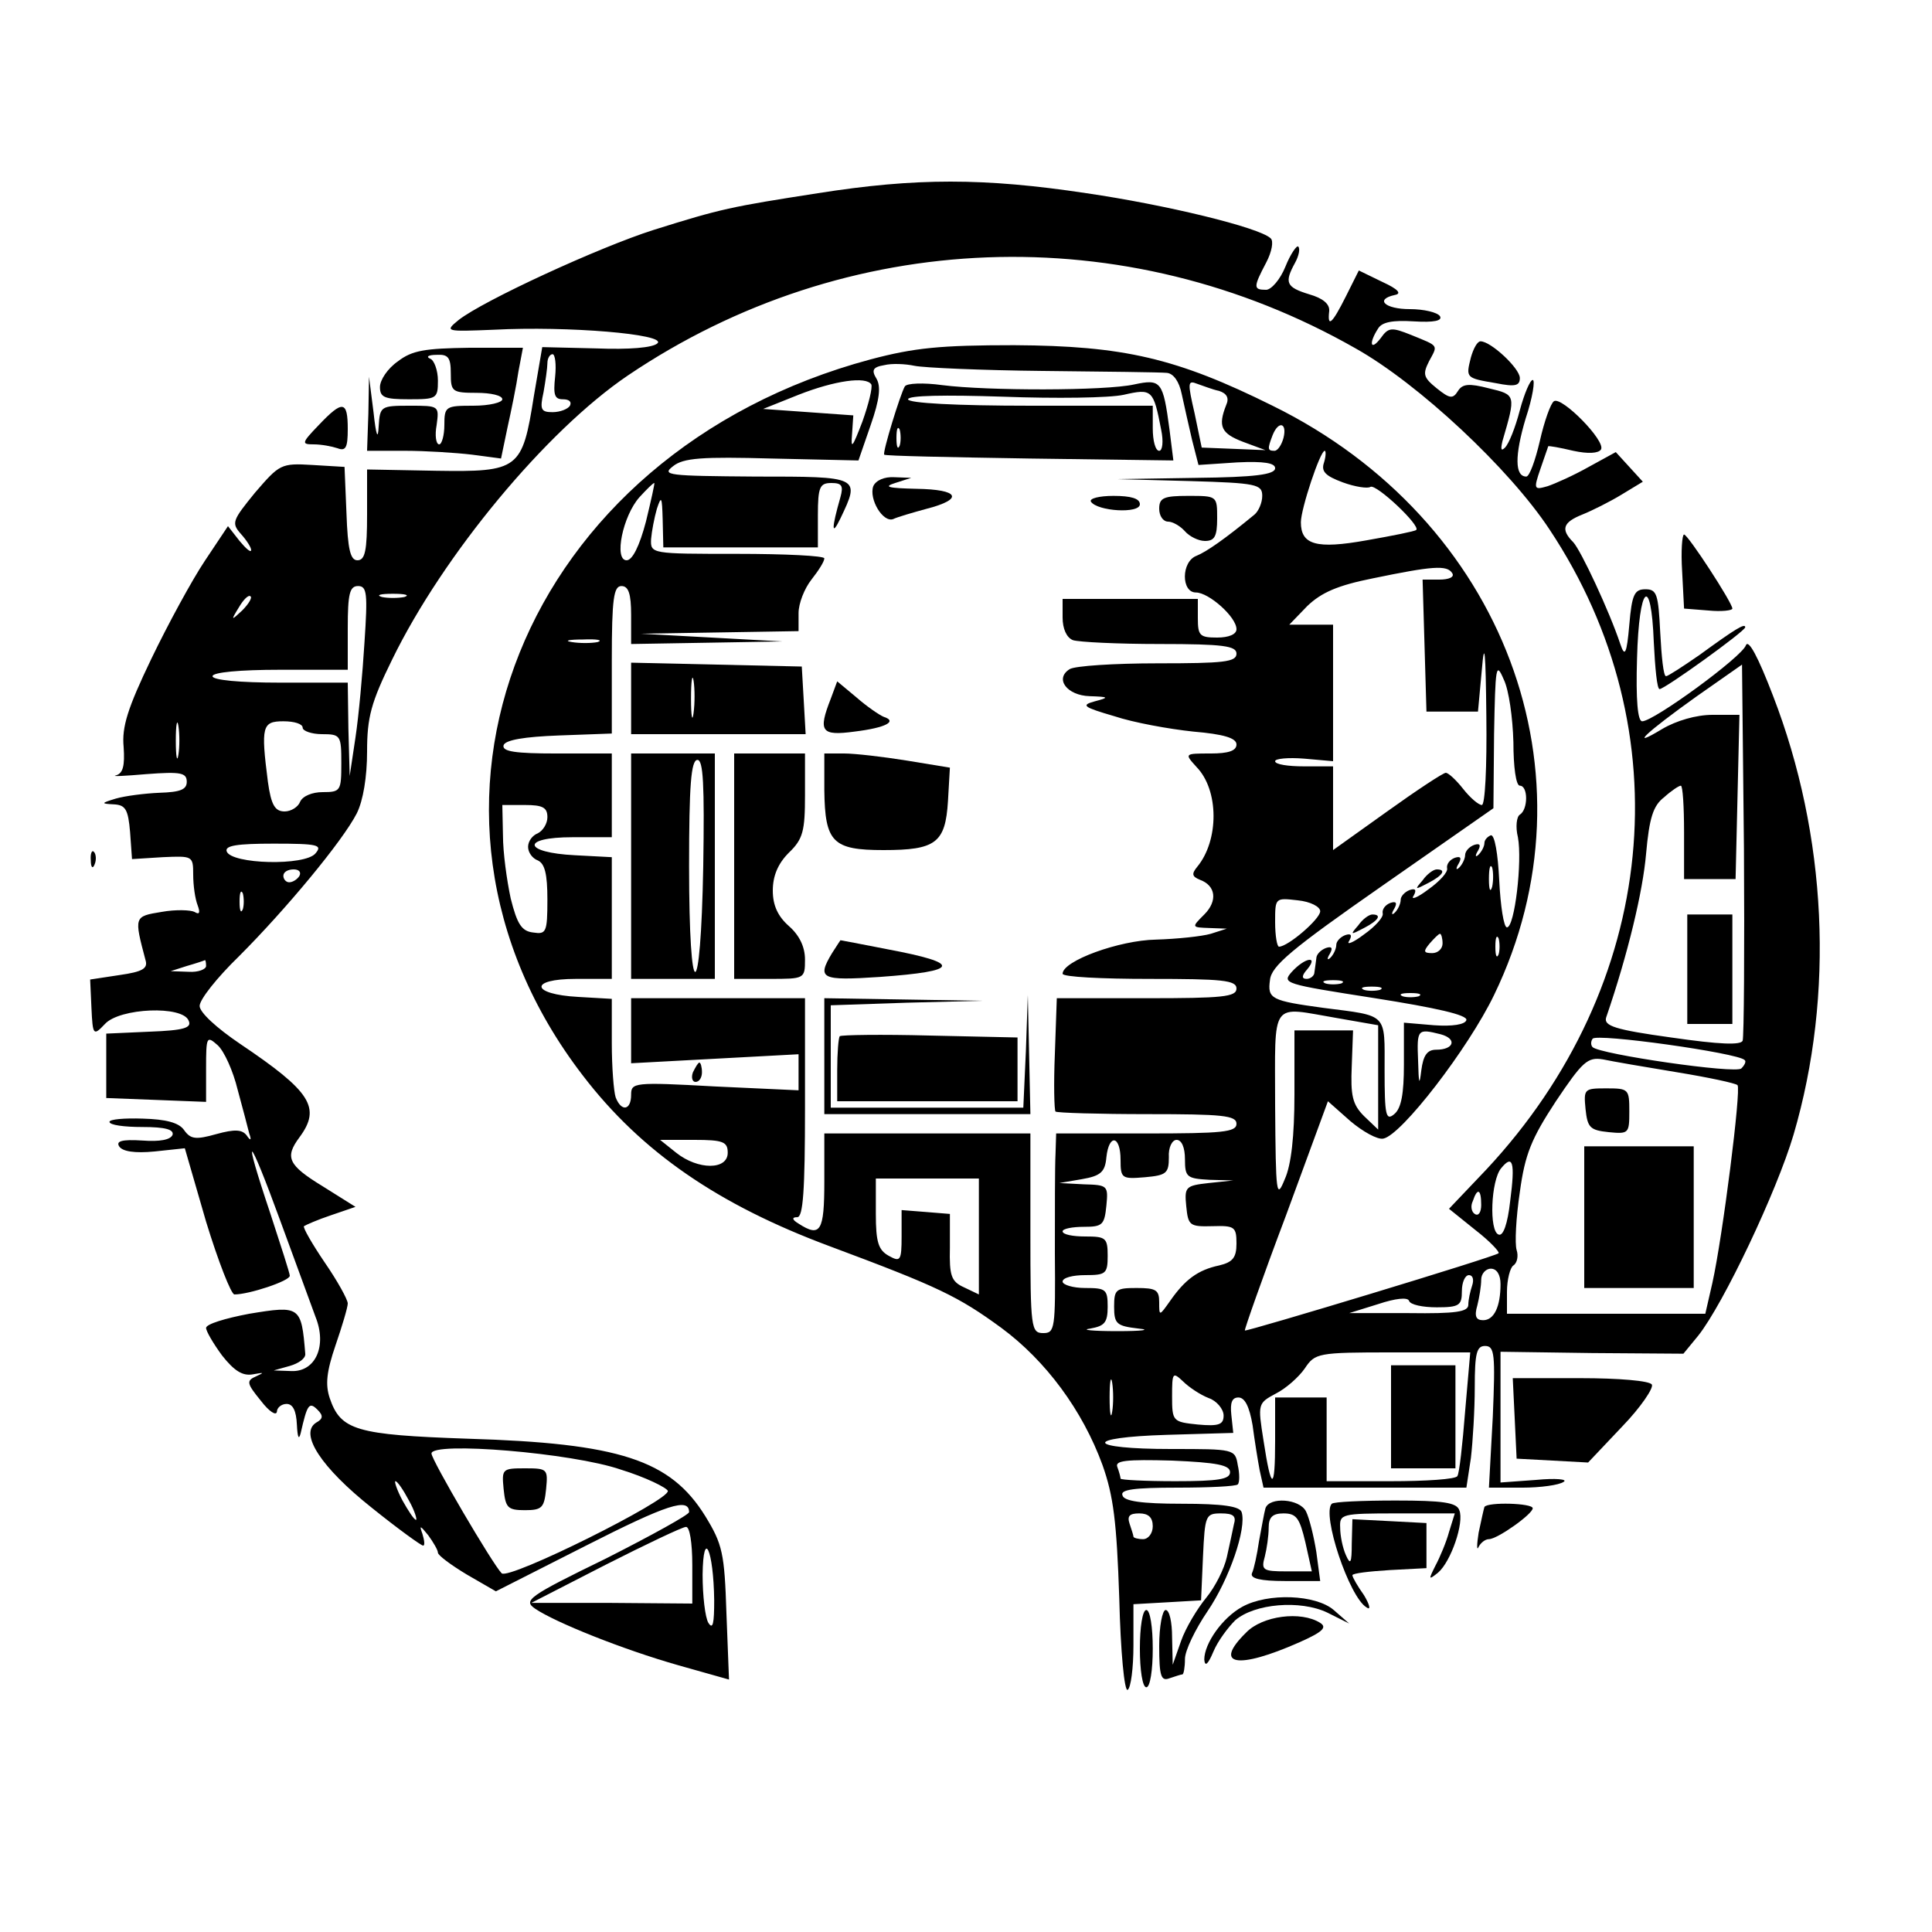 <?xml version="1.0" standalone="no"?>
<!DOCTYPE svg PUBLIC "-//W3C//DTD SVG 20010904//EN"
 "http://www.w3.org/TR/2001/REC-SVG-20010904/DTD/svg10.dtd">
<svg version="1.0" xmlns="http://www.w3.org/2000/svg"
 width="300pt" height="300pt" viewBox="0 0 300 300"
 preserveAspectRatio="xMidYMid meet">
<g transform="translate(0,300) scale(0.1,-0.1)"
fill="#000000" stroke="none">
<path d="M1270 2700 c-135 -21 -150 -24 -255 -57 -85 -27 -265 -110 -303 -140
-22 -18 -20 -18 55 -15 115 6 268 -7 254 -21 -7 -7 -44 -10 -95 -8 l-84 2 -13
-76 c-18 -114 -23 -118 -152 -116 l-107 2 0 -70 c0 -56 -3 -71 -15 -71 -11 0
-15 17 -17 73 l-3 72 -50 3 c-49 3 -51 1 -89 -43 -35 -43 -37 -47 -22 -64 9
-10 16 -21 16 -25 0 -5 -8 2 -18 14 l-18 23 -36 -54 c-20 -30 -57 -98 -83
-152 -37 -77 -46 -106 -43 -137 2 -29 -1 -41 -12 -44 -8 -2 13 -1 48 2 53 4
62 2 62 -12 0 -12 -10 -16 -42 -17 -24 -1 -54 -5 -68 -9 -23 -7 -24 -8 -3 -9
18 -1 22 -8 25 -43 l3 -42 48 3 c46 2 47 2 47 -27 0 -17 3 -38 7 -48 4 -11 3
-15 -5 -10 -6 3 -29 4 -51 0 -43 -7 -43 -7 -25 -75 4 -13 -5 -18 -40 -23 l-46
-7 2 -44 c2 -43 3 -44 21 -25 23 25 121 29 130 5 5 -11 -7 -15 -61 -17 l-67
-3 0 -50 0 -50 78 -3 77 -3 0 52 c0 50 1 51 18 36 10 -9 24 -40 31 -69 8 -29
16 -60 18 -68 4 -11 2 -12 -4 -3 -7 9 -18 10 -47 2 -32 -9 -40 -8 -50 6 -8 12
-29 17 -64 18 -29 1 -52 -1 -52 -5 0 -5 23 -8 51 -8 36 0 49 -4 47 -12 -3 -8
-20 -11 -47 -9 -32 2 -41 -1 -36 -9 5 -8 24 -11 55 -8 l47 5 33 -114 c19 -62
39 -113 44 -113 23 0 86 21 86 29 0 4 -14 47 -30 96 -45 134 -35 127 15 -10
24 -66 49 -133 55 -150 18 -45 0 -85 -37 -84 l-28 1 25 7 c14 4 25 12 24 19
-6 74 -8 75 -87 62 -37 -7 -67 -16 -67 -22 0 -5 11 -24 25 -43 19 -24 32 -32
48 -29 17 3 18 3 5 -3 -16 -7 -15 -11 7 -38 13 -17 24 -24 25 -17 0 6 7 12 15
12 10 0 15 -11 16 -32 1 -20 3 -25 6 -13 10 44 13 49 26 36 9 -9 9 -14 -2 -20
-27 -17 8 -70 86 -132 41 -33 77 -59 80 -59 3 0 2 8 -1 18 -5 14 -4 14 9 -2 8
-11 15 -23 15 -27 0 -4 20 -19 45 -34 l45 -26 140 71 c126 64 160 75 160 52 0
-4 -58 -36 -129 -72 -121 -59 -129 -65 -110 -78 31 -21 135 -63 223 -88 l78
-22 -4 103 c-3 93 -6 107 -33 151 -54 87 -133 113 -369 120 -173 6 -197 13
-214 63 -7 21 -5 41 9 82 10 29 19 59 19 65 0 6 -16 35 -36 64 -19 28 -34 54
-32 56 3 2 21 10 42 17 l38 13 -51 32 c-54 33 -59 45 -36 76 34 46 18 71 -92
145 -37 25 -63 49 -63 59 0 10 27 44 61 77 73 73 161 179 183 222 10 20 16 57
16 96 0 53 6 76 39 143 79 162 239 355 366 441 339 229 772 246 1130 42 98
-55 239 -187 301 -281 208 -313 169 -708 -98 -994 l-58 -61 41 -33 c22 -17 38
-34 36 -36 -4 -5 -391 -122 -394 -120 -1 1 27 81 64 179 l65 177 35 -31 c19
-16 42 -29 51 -27 28 5 132 140 172 223 165 341 16 738 -344 915 -149 74 -231
93 -401 94 -115 0 -155 -4 -223 -22 -541 -145 -764 -700 -447 -1112 91 -119
211 -201 383 -265 169 -63 200 -78 267 -127 69 -51 126 -128 157 -213 17 -48
22 -88 26 -207 2 -83 8 -145 13 -142 5 3 9 34 9 69 l0 64 53 3 52 3 3 68 c3
64 4 67 28 67 19 0 24 -4 20 -17 -2 -10 -7 -33 -11 -51 -4 -18 -18 -46 -32
-63 -14 -17 -32 -47 -39 -67 l-13 -37 -1 43 c0 23 -4 42 -10 42 -5 0 -10 -25
-10 -56 0 -47 3 -55 16 -50 9 3 18 6 20 6 2 0 4 11 4 24 0 13 16 46 35 74 34
50 61 129 53 154 -3 9 -29 13 -93 13 -62 0 -90 4 -92 13 -4 9 18 12 85 12 49
0 91 2 94 5 3 3 3 17 0 30 -4 25 -6 25 -103 25 -133 0 -139 18 -7 22 l103 3
-3 28 c-2 19 1 27 11 27 10 0 17 -14 22 -43 3 -23 8 -54 11 -70 l6 -27 157 0
158 0 7 46 c3 26 6 75 6 110 0 53 3 64 16 64 15 0 16 -13 12 -110 l-6 -110 52
0 c28 0 57 4 64 9 7 4 -12 6 -43 3 l-55 -4 0 101 0 102 142 -2 142 -1 23 28
c39 49 122 224 148 312 64 218 52 465 -32 682 -23 60 -38 88 -42 78 -6 -18
-143 -118 -161 -118 -7 0 -10 33 -8 98 3 114 22 131 26 25 2 -40 5 -73 9 -73
8 0 133 90 133 96 0 7 -16 -3 -71 -43 -26 -18 -49 -33 -52 -33 -4 0 -7 30 -9
68 -3 59 -5 67 -23 67 -17 0 -21 -8 -25 -55 -4 -46 -7 -51 -14 -30 -17 51 -61
145 -73 158 -20 20 -16 31 14 43 15 6 43 20 61 31 l33 20 -21 23 -21 23 -42
-23 c-23 -13 -52 -26 -64 -30 -21 -6 -22 -5 -11 27 6 18 12 34 12 35 1 1 18
-2 39 -7 23 -5 39 -4 43 2 8 13 -61 83 -73 75 -5 -3 -15 -31 -22 -62 -7 -30
-16 -55 -21 -55 -18 0 -18 33 -1 90 11 33 15 60 11 60 -4 0 -13 -21 -20 -47
-7 -27 -17 -52 -23 -58 -6 -6 -7 -3 -4 10 21 72 21 72 -21 82 -31 8 -41 7 -48
-4 -8 -13 -13 -12 -33 4 -21 17 -22 22 -12 42 14 26 16 23 -28 41 -30 12 -35
12 -47 -5 -16 -21 -19 -8 -4 15 6 10 23 13 55 11 32 -2 45 1 41 8 -4 6 -25 11
-47 11 -38 0 -55 15 -23 22 11 2 5 9 -19 20 l-37 18 -20 -40 c-22 -44 -29 -49
-26 -23 1 11 -10 20 -31 26 -36 11 -39 18 -22 49 6 11 8 22 5 25 -2 3 -12 -11
-20 -31 -8 -20 -22 -36 -30 -36 -20 0 -20 4 0 42 9 17 12 34 7 38 -18 17 -163
52 -286 70 -159 24 -265 24 -417 0z m-408 -285 c-3 -28 -1 -35 12 -35 10 0 14
-4 11 -10 -3 -5 -15 -10 -27 -10 -18 0 -20 4 -14 31 3 17 6 38 6 45 0 8 4 14
8 14 4 0 6 -16 4 -35z m758 9 c96 -1 183 -2 192 -3 10 -1 19 -13 23 -33 4 -18
11 -50 16 -71 l10 -39 60 4 c42 2 59 -1 59 -9 0 -10 -32 -14 -122 -15 l-123
-2 113 -3 c103 -3 112 -5 112 -23 0 -11 -6 -24 -12 -29 -46 -38 -75 -58 -90
-64 -24 -9 -24 -57 -1 -57 20 0 63 -38 63 -57 0 -8 -12 -13 -30 -13 -27 0 -30
3 -30 30 l0 30 -105 0 -105 0 0 -29 c0 -17 6 -31 16 -35 9 -3 69 -6 135 -6 99
0 119 -3 119 -15 0 -13 -20 -15 -122 -15 -68 0 -129 -4 -137 -9 -24 -15 -4
-41 31 -42 30 -1 31 -2 8 -8 -22 -6 -18 -9 30 -23 30 -10 85 -20 123 -24 47
-4 67 -10 67 -20 0 -10 -13 -14 -40 -14 -41 0 -41 0 -22 -21 35 -36 35 -114 1
-155 -9 -11 -8 -15 4 -20 25 -9 28 -33 7 -54 -20 -20 -20 -20 8 -21 l27 -1
-25 -8 c-14 -4 -52 -8 -85 -9 -57 -1 -145 -33 -145 -53 0 -5 61 -8 135 -8 113
0 135 -2 135 -15 0 -13 -22 -15 -139 -15 l-140 0 -3 -86 c-2 -47 -1 -88 1 -90
2 -2 67 -4 143 -4 116 0 138 -2 138 -15 0 -13 -22 -15 -140 -15 l-140 0 -1
-32 c-1 -18 -1 -88 -1 -155 1 -116 0 -123 -18 -123 -19 0 -20 8 -20 155 l0
155 -160 0 -160 0 0 -75 c0 -77 -6 -87 -40 -65 -10 6 -11 10 -2 10 9 0 12 41
12 170 l0 170 -135 0 -135 0 0 -50 0 -51 130 7 130 7 0 -28 0 -28 -130 6
c-126 7 -130 6 -130 -13 0 -24 -15 -27 -24 -4 -3 9 -6 47 -6 84 l0 69 -52 3
c-74 4 -77 28 -4 28 l56 0 0 95 0 94 -57 3 c-81 4 -85 28 -4 28 l61 0 0 65 0
65 -86 0 c-64 0 -85 3 -82 13 3 8 32 13 86 15 l82 3 0 114 c0 96 3 115 15 115
11 0 15 -12 15 -45 l0 -45 118 2 117 2 -110 6 -110 6 123 2 122 2 0 28 c0 15
9 38 20 52 11 14 20 28 20 33 0 4 -61 7 -135 7 -134 0 -135 0 -134 23 1 12 5
33 9 47 7 21 8 19 9 -17 l1 -43 120 0 120 0 0 50 c0 44 3 50 21 50 16 0 19 -4
14 -22 -14 -49 -14 -62 0 -33 31 65 31 65 -132 65 -136 1 -146 2 -128 16 16
13 45 15 154 12 l134 -3 19 55 c14 40 16 60 9 72 -8 13 -6 18 12 21 12 3 33 2
47 -1 14 -3 104 -7 200 -8z m-267 -21 c2 -5 -4 -30 -14 -58 -15 -39 -18 -44
-16 -20 l2 30 -70 5 -70 5 55 22 c56 22 105 29 113 16z m540 -10 c12 -4 16
-11 11 -22 -13 -33 -8 -44 26 -57 l35 -13 -49 2 -50 2 -11 53 c-11 48 -11 52
4 46 9 -3 24 -9 34 -11z m100 -73 c-3 -11 -9 -20 -14 -20 -11 0 -11 3 -3 24 9
23 23 20 17 -4z m63 -38 c-5 -14 2 -21 29 -31 19 -7 39 -10 43 -7 9 5 79 -61
71 -67 -2 -2 -37 -9 -77 -16 -78 -14 -102 -7 -102 28 0 21 30 111 37 111 2 0
2 -8 -1 -18z m-1053 -92 c-10 -38 -21 -60 -30 -60 -20 0 -6 69 20 98 11 12 21
22 23 22 1 0 -5 -27 -13 -60z m1252 -80 c4 -6 -5 -10 -20 -10 l-26 0 3 -102 3
-103 40 0 40 0 6 65 c4 48 6 30 7 -72 1 -80 -2 -138 -7 -138 -5 0 -18 11 -29
25 -11 14 -23 25 -27 25 -4 0 -45 -27 -91 -60 l-84 -60 0 65 0 65 -45 0 c-25
0 -45 3 -45 8 0 4 20 6 45 4 l45 -4 0 106 0 106 -34 0 -34 0 28 29 c22 21 47
32 102 43 92 19 115 21 123 8z m-1689 -107 c-3 -49 -9 -115 -14 -148 l-9 -60
-2 73 -1 72 -105 0 c-63 0 -105 4 -105 10 0 6 42 10 105 10 l105 0 0 65 c0 53
3 65 16 65 14 0 15 -12 10 -87z m-190 49 c-17 -16 -18 -16 -5 5 7 12 15 20 18
17 3 -2 -3 -12 -13 -22z m252 21 c-10 -2 -26 -2 -35 0 -10 3 -2 5 17 5 19 0
27 -2 18 -5z m300 -70 c-10 -2 -28 -2 -40 0 -13 2 -5 4 17 4 22 1 32 -1 23 -4z
m1422 -155 c0 -39 4 -68 10 -68 13 0 13 -37 0 -45 -5 -3 -7 -19 -3 -35 7 -37
-5 -140 -17 -140 -5 0 -10 33 -12 73 -2 41 -7 71 -13 70 -5 -2 -10 -7 -10 -12
0 -5 -4 -13 -9 -18 -5 -5 -6 -2 -1 6 5 9 3 12 -6 9 -8 -3 -14 -10 -14 -16 0
-5 -4 -14 -9 -19 -5 -5 -6 -2 -1 6 5 9 3 12 -6 9 -8 -3 -13 -10 -12 -16 2 -6
-12 -21 -29 -33 -17 -13 -28 -17 -23 -10 5 9 3 12 -6 9 -8 -3 -14 -10 -14 -15
0 -6 -4 -15 -9 -20 -5 -5 -6 -2 -1 6 5 9 3 12 -6 9 -8 -3 -13 -10 -12 -16 2
-6 -12 -21 -29 -33 -17 -13 -28 -17 -23 -10 5 9 3 12 -6 9 -8 -3 -14 -10 -14
-15 0 -6 -4 -15 -9 -20 -5 -5 -6 -2 -1 6 5 9 3 12 -6 9 -8 -3 -15 -10 -15 -16
-1 -7 -2 -16 -3 -22 0 -5 -6 -10 -12 -10 -8 0 -8 5 1 15 18 22 -4 18 -24 -4
-16 -18 -12 -19 129 -41 95 -15 144 -26 142 -34 -2 -7 -22 -10 -50 -8 l-47 4
0 -65 c0 -45 -4 -68 -15 -77 -13 -11 -15 -2 -15 68 0 90 6 84 -95 97 -81 11
-87 14 -83 43 2 22 33 48 175 147 l172 120 1 115 c2 106 3 113 15 85 8 -16 14
-60 15 -97z m356 -464 c-3 -7 -35 -6 -111 5 -87 12 -105 18 -101 31 34 99 57
196 62 254 5 56 11 75 28 88 11 10 23 18 26 18 3 0 5 -33 5 -72 l0 -73 40 0
40 0 3 128 3 127 -42 0 c-25 0 -56 -9 -78 -22 -53 -32 -26 -6 54 51 l70 49 3
-286 c1 -158 0 -292 -2 -298z m-2429 444 c-2 -13 -4 -3 -4 22 0 25 2 35 4 23
2 -13 2 -33 0 -45z m193 42 c0 -5 14 -10 30 -10 29 0 30 -2 30 -45 0 -43 -1
-45 -29 -45 -16 0 -31 -6 -35 -15 -3 -8 -14 -15 -24 -15 -15 0 -21 10 -26 46
-11 86 -9 94 24 94 17 0 30 -4 30 -10z m380 -139 c0 -10 -7 -21 -15 -25 -8 -3
-15 -12 -15 -21 0 -9 7 -18 15 -21 11 -5 15 -21 15 -61 0 -51 -2 -54 -22 -51
-18 2 -25 13 -35 53 -6 28 -12 71 -12 98 l-1 47 35 0 c28 0 35 -4 35 -19z
m-360 -56 c-16 -20 -131 -17 -138 3 -3 9 16 12 73 12 69 0 76 -2 65 -15z
m1827 -52 c-3 -10 -5 -4 -5 12 0 17 2 24 5 18 2 -7 2 -21 0 -30z m-1852 17
c-3 -5 -10 -10 -16 -10 -5 0 -9 5 -9 10 0 6 7 10 16 10 8 0 12 -4 9 -10z m-88
-52 c-3 -7 -5 -2 -5 12 0 14 2 19 5 13 2 -7 2 -19 0 -25z m1673 -3 c0 -12 -50
-55 -64 -55 -3 0 -6 17 -6 38 0 38 0 38 35 34 20 -2 35 -10 35 -17z m190 -50
c0 -8 -7 -15 -16 -15 -14 0 -14 3 -4 15 7 8 14 15 16 15 2 0 4 -7 4 -15z m87
-17 c-3 -7 -5 -2 -5 12 0 14 2 19 5 13 2 -7 2 -19 0 -25z m-2007 -18 c0 -5
-12 -10 -27 -9 l-28 1 25 8 c14 4 26 8 28 9 1 1 2 -3 2 -9z m1763 -27 c-7 -2
-19 -2 -25 0 -7 3 -2 5 12 5 14 0 19 -2 13 -5z m60 -10 c-7 -2 -19 -2 -25 0
-7 3 -2 5 12 5 14 0 19 -2 13 -5z m60 -10 c-7 -2 -19 -2 -25 0 -7 3 -2 5 12 5
14 0 19 -2 13 -5z m-126 -34 l63 -11 0 -81 0 -81 -22 21 c-18 18 -21 32 -19
78 l2 55 -45 0 -46 0 0 -99 c0 -65 -5 -110 -15 -132 -13 -32 -14 -25 -15 114
0 167 -9 154 97 136z m160 -25 c26 -7 21 -24 -7 -24 -14 0 -20 -9 -23 -32 -3
-25 -4 -22 -5 15 -2 49 -1 50 35 41z m472 -40 c3 -2 0 -8 -5 -13 -8 -9 -220
22 -231 33 -3 3 -3 9 0 13 5 9 226 -22 236 -33z m-105 -19 c49 -8 91 -17 94
-20 6 -6 -23 -235 -39 -307 l-11 -48 -154 0 -154 0 0 34 c0 19 5 38 10 41 6 4
8 15 5 24 -3 10 -1 50 5 90 8 59 18 83 56 141 41 61 49 69 73 65 14 -3 66 -12
115 -20z m-1474 -125 c0 -27 -46 -27 -80 0 l-25 20 53 0 c45 0 52 -3 52 -20z
m610 -11 c0 -29 2 -30 38 -27 33 3 37 6 37 31 -1 15 5 27 12 27 8 0 13 -12 13
-30 0 -28 3 -30 38 -32 l37 -1 -38 -4 c-36 -4 -38 -6 -35 -36 3 -30 5 -32 41
-31 34 1 37 -1 37 -27 0 -22 -6 -29 -27 -34 -33 -7 -53 -22 -76 -55 -17 -24
-17 -24 -17 -2 0 19 -5 22 -35 22 -32 0 -35 -2 -35 -29 0 -27 4 -30 38 -34 20
-2 6 -4 -33 -4 -38 0 -58 2 -42 4 22 4 27 9 27 34 0 27 -3 29 -35 29 -19 0
-35 5 -35 10 0 6 16 10 35 10 32 0 35 2 35 30 0 28 -3 30 -35 30 -19 0 -35 3
-35 8 0 4 15 7 33 7 29 0 32 3 35 33 3 31 2 32 -35 33 l-38 2 35 6 c29 5 36
11 38 34 4 37 22 34 22 -4z m605 -64 c-4 -36 -11 -55 -18 -52 -15 5 -12 84 4
103 18 22 22 10 14 -51z m-825 -55 l0 -90 -23 11 c-20 9 -23 18 -22 62 l0 52
-37 3 -38 3 0 -41 c0 -38 -2 -40 -20 -30 -16 9 -20 21 -20 65 l0 55 80 0 80 0
0 -90z m780 49 c0 -11 -4 -18 -10 -14 -5 3 -7 12 -3 20 7 21 13 19 13 -6z m30
-123 c0 -35 -10 -56 -27 -56 -11 0 -14 6 -9 23 3 12 6 30 6 40 0 9 7 17 15 17
9 0 15 -9 15 -24z m-44 -2 c-3 -9 -6 -22 -6 -30 0 -11 -19 -14 -92 -13 l-93 0
45 14 c27 9 46 11 48 5 2 -6 21 -10 43 -10 35 0 39 3 39 25 0 14 5 25 11 25 6
0 8 -7 5 -16z m-11 -196 c-4 -51 -9 -96 -12 -100 -2 -5 -49 -8 -104 -8 l-99 0
0 65 0 65 -40 0 -40 0 0 -67 c0 -79 -6 -79 -18 0 -9 57 -9 58 19 73 16 8 36
26 45 39 16 24 20 25 136 25 l121 0 -8 -92z m-548 0 c-2 -13 -4 -3 -4 22 0 25
2 35 4 23 2 -13 2 -33 0 -45z m150 21 c12 -4 23 -17 23 -27 0 -14 -7 -17 -40
-14 -39 4 -40 5 -40 44 0 37 1 38 17 23 9 -9 27 -21 40 -26z m-913 -111 c39
-12 71 -28 73 -33 4 -14 -247 -139 -258 -128 -14 14 -109 176 -109 186 0 19
219 1 294 -25z m946 -4 c0 -11 -18 -14 -85 -14 -47 0 -85 2 -85 4 0 2 -2 10
-5 18 -4 10 13 12 85 10 70 -3 90 -7 90 -18z m-1275 -44 c9 -16 13 -30 11 -30
-3 0 -12 14 -21 30 -9 17 -13 30 -11 30 3 0 12 -13 21 -30z m1155 -40 c0 -11
-7 -20 -15 -20 -8 0 -15 2 -15 4 0 2 -3 11 -6 20 -4 12 0 16 15 16 14 0 21 -6
21 -20z m-715 -60 l0 -60 -125 1 -125 0 115 59 c63 32 120 59 125 59 6 1 10
-25 10 -59z m34 -55 c0 -36 -2 -46 -9 -35 -5 8 -9 42 -9 75 1 73 17 39 18 -40z"/>
<path d="M1405 2400 c-7 -12 -35 -103 -32 -106 1 -2 103 -4 226 -6 l223 -3 -6
48 c-10 75 -13 79 -55 70 -45 -10 -228 -10 -298 -1 -29 4 -55 3 -58 -2z m398
-67 c4 -19 2 -33 -3 -33 -6 0 -10 16 -10 35 l0 35 -190 0 c-115 0 -190 4 -190
10 0 6 56 7 148 4 81 -3 165 -2 187 3 44 10 46 8 58 -54z m-406 -25 c-3 -7 -5
-2 -5 12 0 14 2 19 5 13 2 -7 2 -19 0 -25z"/>
<path d="M1356 2245 c-7 -20 15 -57 31 -51 6 3 30 10 52 16 58 15 51 30 -16
31 -44 1 -52 3 -33 9 l25 8 -26 1 c-16 1 -29 -5 -33 -14z"/>
<path d="M1694 2221 c10 -15 76 -19 76 -4 0 9 -14 13 -41 13 -22 0 -38 -4 -35
-9z"/>
<path d="M1800 2210 c0 -11 6 -20 14 -20 7 0 19 -7 26 -15 7 -8 21 -15 31 -15
15 0 19 7 19 35 0 35 0 35 -45 35 -38 0 -45 -3 -45 -20z"/>
<path d="M980 1915 l0 -55 136 0 135 0 -3 53 -3 52 -132 3 -133 3 0 -56z m97
-22 c-2 -16 -4 -5 -4 22 0 28 2 40 4 28 2 -13 2 -35 0 -50z"/>
<path d="M1290 1915 c-20 -51 -15 -58 37 -51 49 6 67 16 45 23 -7 3 -26 16
-42 30 l-30 25 -10 -27z"/>
<path d="M980 1655 l0 -175 65 0 65 0 0 175 0 175 -65 0 -65 0 0 -175z m112 0
c-4 -219 -22 -219 -22 0 0 125 3 165 13 165 9 0 11 -38 9 -165z"/>
<path d="M1140 1655 l0 -175 55 0 c54 0 55 0 55 30 0 20 -9 38 -25 52 -17 15
-25 32 -25 55 0 23 8 42 25 59 22 21 25 34 25 89 l0 65 -55 0 -55 0 0 -175z"/>
<path d="M1280 1773 c1 -81 13 -93 92 -93 81 0 96 11 100 76 l3 52 -67 11
c-37 6 -81 11 -97 11 l-31 0 0 -57z"/>
<path d="M1292 1520 c-24 -40 -17 -43 74 -37 125 9 129 21 12 43 -40 8 -73 14
-73 14 0 0 -6 -9 -13 -20z"/>
<path d="M1280 1360 l0 -90 160 0 160 0 -2 93 -2 92 -3 -87 -4 -88 -149 0
-150 0 0 80 0 79 118 4 117 3 -122 2 -123 2 0 -90z"/>
<path d="M1304 1391 c-2 -2 -4 -26 -4 -53 l0 -48 140 0 140 0 0 49 0 50 -136
3 c-75 2 -138 1 -140 -1z"/>
<path d="M1076 1335 c-3 -8 -1 -15 4 -15 6 0 10 7 10 15 0 8 -2 15 -4 15 -2 0
-6 -7 -10 -15z"/>
<path d="M2209 1633 c-13 -15 -12 -15 9 -4 23 12 28 21 13 21 -5 0 -15 -7 -22
-17z"/>
<path d="M2109 1563 c-13 -15 -12 -15 9 -4 23 12 28 21 13 21 -5 0 -15 -7 -22
-17z"/>
<path d="M2620 1495 l0 -85 35 0 35 0 0 85 0 85 -35 0 -35 0 0 -85z"/>
<path d="M2462 1278 c3 -29 7 -33 36 -36 31 -3 32 -2 32 32 0 35 -1 36 -36 36
-34 0 -35 -1 -32 -32z"/>
<path d="M2460 1110 l0 -110 85 0 85 0 0 110 0 110 -85 0 -85 0 0 -110z"/>
<path d="M2160 800 l0 -80 50 0 50 0 0 80 0 80 -50 0 -50 0 0 -80z"/>
<path d="M782 688 c3 -29 6 -33 33 -33 27 0 30 4 33 33 3 31 2 32 -33 32 -35
0 -36 -1 -33 -32z"/>
<path d="M2284 2445 c-8 -32 -8 -32 39 -40 30 -6 37 -4 37 8 0 15 -45 57 -61
57 -5 0 -11 -11 -15 -25z"/>
<path d="M618 2439 c-16 -11 -28 -29 -28 -40 0 -16 7 -19 45 -19 43 0 45 1 45
29 0 16 -6 32 -12 34 -7 3 -3 6 10 6 18 1 22 -4 22 -29 0 -28 2 -30 40 -30 22
0 40 -4 40 -10 0 -5 -20 -10 -45 -10 -43 0 -45 -1 -45 -30 0 -16 -4 -30 -8
-30 -5 0 -7 14 -4 30 4 30 4 30 -42 30 -45 0 -46 -1 -48 -32 -1 -22 -4 -15 -8
22 l-7 55 -1 -57 -2 -58 59 0 c32 0 79 -3 104 -6 l45 -6 10 48 c6 27 14 66 17
87 l7 37 -83 0 c-69 -1 -89 -4 -111 -21z"/>
<path d="M495 2340 c-27 -28 -27 -30 -8 -30 12 0 28 -3 37 -6 13 -5 16 1 16
30 0 44 -8 45 -45 6z"/>
<path d="M2612 2113 l3 -58 38 -3 c20 -2 37 0 37 3 0 9 -69 115 -75 115 -3 0
-5 -26 -3 -57z"/>
<path d="M141 1664 c0 -11 3 -14 6 -6 3 7 2 16 -1 19 -3 4 -6 -2 -5 -13z"/>
<path d="M2352 798 l3 -63 56 -3 55 -3 53 56 c29 30 49 60 46 65 -3 6 -52 10
-111 10 l-105 0 3 -62z"/>
<path d="M1965 658 c-2 -7 -6 -30 -10 -51 -3 -21 -8 -44 -11 -50 -3 -8 13 -12
51 -12 l55 0 -6 45 c-4 25 -11 53 -16 63 -10 20 -57 23 -63 5z m62 -53 l10
-45 -40 0 c-36 0 -39 2 -33 23 3 12 6 32 6 45 0 16 6 22 23 22 20 0 25 -7 34
-45z"/>
<path d="M2068 665 c-16 -16 27 -145 54 -161 7 -5 5 4 -4 19 -10 14 -18 28
-18 31 0 3 26 6 58 8 l57 3 0 35 0 35 -57 3 -58 3 -1 -38 c0 -30 -2 -34 -9
-18 -5 11 -9 30 -9 43 -1 21 2 22 88 22 l90 0 -9 -29 c-4 -15 -14 -39 -21 -52
-11 -22 -11 -23 4 -11 20 17 41 78 33 97 -4 12 -26 15 -99 15 -52 0 -96 -2
-99 -5z"/>
<path d="M2305 660 c-1 -3 -5 -21 -9 -40 -3 -19 -3 -29 0 -22 3 6 10 12 16 12
13 0 68 39 68 48 0 8 -70 10 -75 2z"/>
<path d="M1929 505 c-31 -17 -59 -57 -59 -82 1 -12 6 -7 14 12 7 17 23 38 34
49 30 26 101 32 143 12 l34 -17 -24 21 c-28 24 -102 27 -142 5z"/>
<path d="M1770 440 c0 -33 4 -60 10 -60 6 0 10 27 10 60 0 33 -4 60 -10 60 -6
0 -10 -27 -10 -60z"/>
<path d="M1935 465 c-52 -51 -14 -58 83 -15 36 16 43 23 32 30 -30 19 -90 11
-115 -15z"/>
</g>
</svg>
